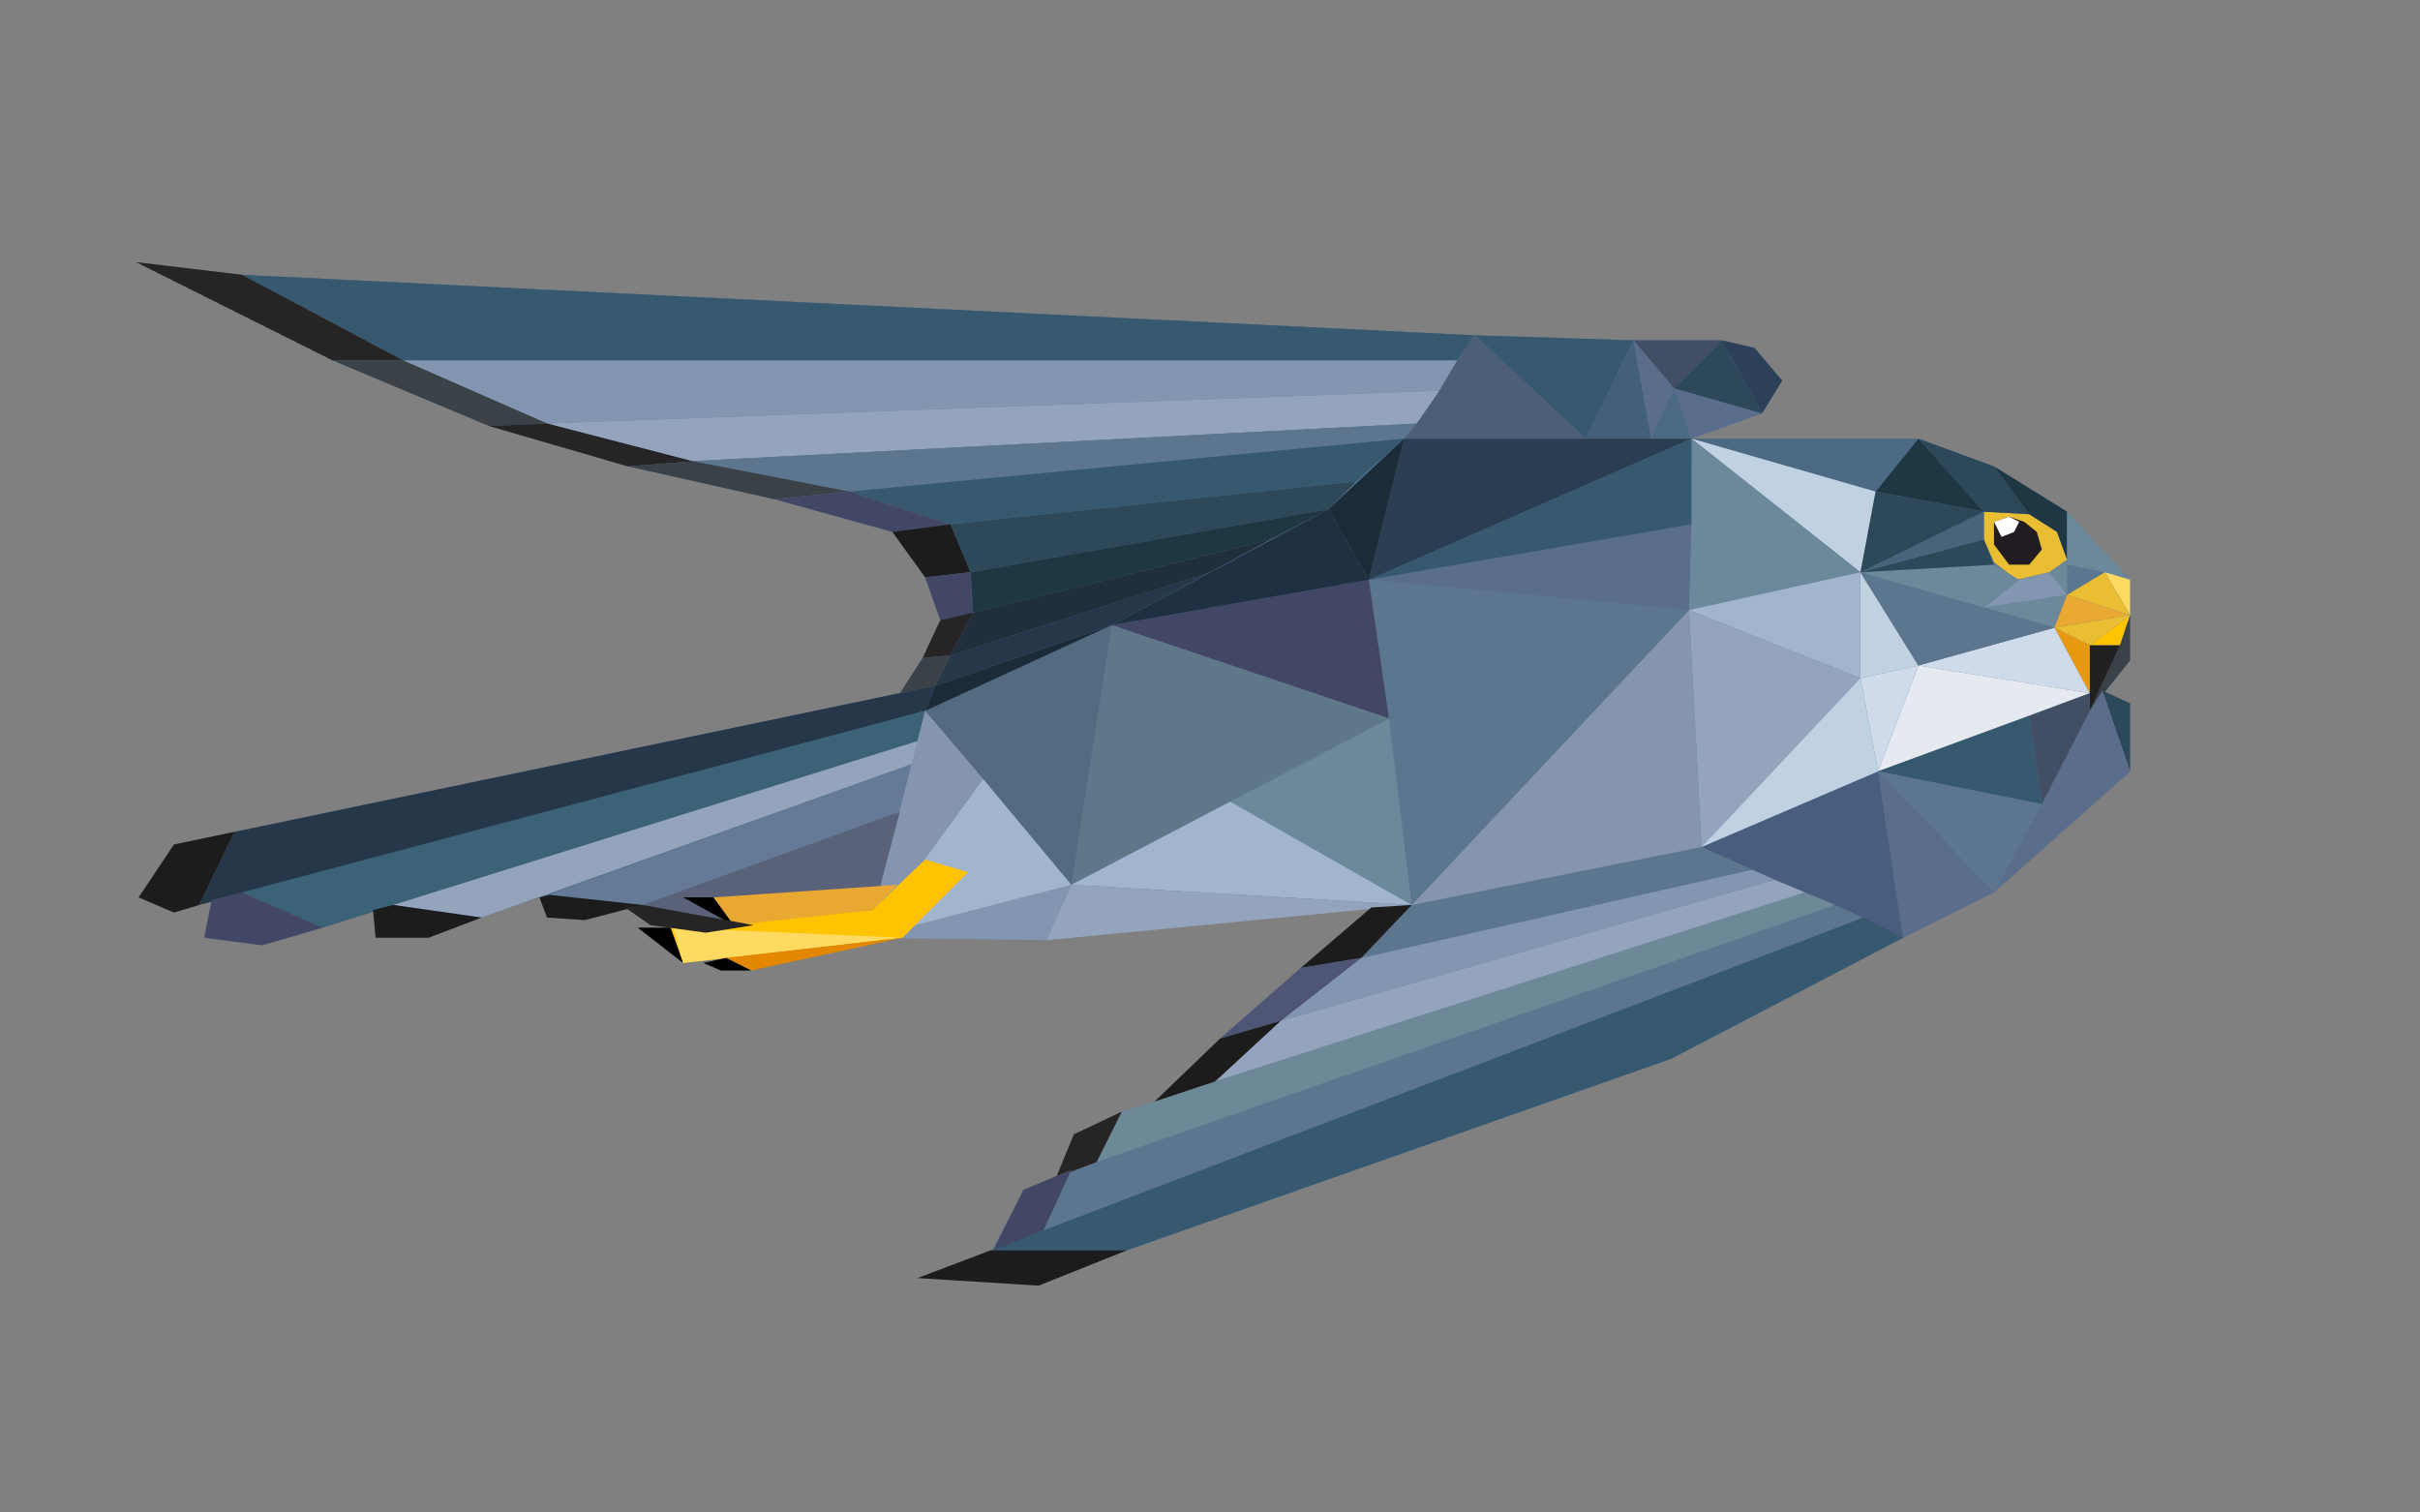 <svg class="cps-animal cps-breath" xmlns="http://www.w3.org/2000/svg" viewBox="0 0 960 600" ><rect x="0" y="0" width="960" height="600" fill="#808080" stroke="none"/><path fill="#5B768E" d="M253 368h14l-9-1-10-7-16 5-15-1-3-8-23 8-21 8h-21l-1-11-20 7-24 7-23-3 3-15-5 2-10 3-14-6 14-21 24-5 264-55 9-14 7-15-6-17-13-18-47-13-58-13-55-16-62-26-78-39 42 5 489 24 63 2h35l13 3 11 13-8 13-28 10h90l30 11 29 18 25 27v32l-16 20 5-8 11 5v27l-54 48-36 18-92 48-216 76-35 14-48-3 29-11 1-1 12-23 13-5 7-17 19-9 23-7-10 3 26-25 32-28 28-24-129 13-58-1-59 13h-12l-7-3 9-2-17 2z" data-fill="#5B768E" style="transition: all 0.2s cubic-bezier(0, 0, 0, 1) 0s; transform: none; filter: brightness(1);"></path><path fill="#E9BE32" d="m787 203 18 1 11 7 4 11-7 5-13 3-9-7-4-9z" data-fill="#E9BE32" style="transition: all 0.2s cubic-bezier(0, 0, 0, 1) 0s; transform: none; filter: brightness(1);"></path><path fill="#221D23" d="m797 205-6 2v9l6 8h8l5-6-2-7-5-4z" data-fill="#221D23" style="transition: all 0.2s cubic-bezier(0, 0, 0, 1) 0s; transform: none; filter: brightness(1);"></path><path fill="#2C4859" d="m805 204-14-19-30-11 26 29z" data-fill="#2C4859" style="transition: all 0.2s cubic-bezier(0, 0, 0, 1) 0s; transform: none; filter: brightness(1);"></path><path fill="#1F3643" d="m791 185 29 18v19l-4-11-11-7z" data-fill="#1F3643" style="transition: all 0.2s cubic-bezier(0, 0, 0, 1) 0s; transform: none; filter: brightness(1);"></path><path fill="#6C899C" d="m820 203 25 27-25-6z" data-fill="#6C899C" style="transition: all 0.2s cubic-bezier(0, 0, 0, 1) 0s; transform: none; filter: brightness(1);"></path><path fill="#FFDA61" d="M845 230v14l-10-17z" data-fill="#FFDA61" style="transition: all 0.2s cubic-bezier(0, 0, 0, 1) 0s; transform: none; filter: brightness(1);"></path><path fill="#FFC300" d="m845 244-4 12h-12z" data-fill="#FFC300" style="transition: all 0.2s cubic-bezier(0, 0, 0, 1) 0s; transform: none; filter: brightness(1);"></path><path fill="#3A4248" d="M845 244v18l-16 20 12-26z" data-fill="#3A4248" style="transition: all 0.2s cubic-bezier(0, 0, 0, 1) 0s; transform: none; filter: brightness(1);"></path><path fill="#5B768E" d="M820 224v12l15-9z" data-fill="#5B768E" style="transition: all 0.2s cubic-bezier(0, 0, 0, 1) 0s; transform: none; filter: brightness(1);"></path><path fill="#E9BE32" d="m835 227-15 9 25 8z" data-fill="#E9BE32" style="transition: all 0.2s cubic-bezier(0, 0, 0, 1) 0s; transform: none; filter: brightness(1);"></path><path fill="#6C899C" d="m820 236-33 5 28 8z" data-fill="#6C899C" style="transition: all 0.2s cubic-bezier(0, 0, 0, 1) 0s; transform: none; filter: brightness(1);"></path><path fill="#E9A832" d="m815 249 30-5-25-8z" data-fill="#E9A832" style="transition: all 0.2s cubic-bezier(0, 0, 0, 1) 0s; transform: none; filter: brightness(1);"></path><path fill="#E9BE32" d="m815 249 14 7 16-12z" data-fill="#E9BE32" style="transition: all 0.2s cubic-bezier(0, 0, 0, 1) 0s; transform: none; filter: brightness(1);"></path><path fill="#222021" d="M829 256v26l12-26z" data-fill="#222021" style="transition: all 0.2s cubic-bezier(0, 0, 0, 1) 0s; transform: none; filter: brightness(1);"></path><path fill="#E6990E" d="m815 249 14 26v-19z" data-fill="#E6990E" style="transition: all 0.2s cubic-bezier(0, 0, 0, 1) 0s; transform: none; filter: brightness(1);"></path><path fill="#CFDBEB" d="m815 249-54 15 68 11z" data-fill="#CFDBEB" style="transition: all 0.2s cubic-bezier(0, 0, 0, 1) 0s; transform: none; filter: brightness(1);"></path><path fill="#E5EAF0" d="m829 275-84 31 16-42z" data-fill="#E5EAF0" style="transition: all 0.2s cubic-bezier(0, 0, 0, 1) 0s; transform: none; filter: brightness(1);"></path><path fill="#2C4859" d="m834 274 11 5v27z" data-fill="#2C4859" style="transition: all 0.2s cubic-bezier(0, 0, 0, 1) 0s; transform: none; filter: brightness(1);"></path><path fill="#5A6E8C" d="m845 306-54 48 38-72 5-8z" data-fill="#5A6E8C" style="transition: all 0.2s cubic-bezier(0, 0, 0, 1) 0s; transform: none; filter: brightness(1);"></path><path fill="#424E64" d="M829 275v7l-19 37-5-35z" data-fill="#424E64" style="transition: all 0.2s cubic-bezier(0, 0, 0, 1) 0s; transform: none; filter: brightness(1);"></path><path fill="#36596F" d="m745 306 65 13-5-35z" data-fill="#36596F" style="transition: all 0.2s cubic-bezier(0, 0, 0, 1) 0s; transform: none; filter: brightness(1);"></path><path fill="#495E7E" d="m745 306-70 30 80 36z" data-fill="#495E7E" style="transition: all 0.2s cubic-bezier(0, 0, 0, 1) 0s; transform: none; filter: brightness(1);"></path><path fill="#5B768E" d="m810 319-19 35-46-48z" data-fill="#5B768E" style="transition: all 0.2s cubic-bezier(0, 0, 0, 1) 0s; transform: none; filter: brightness(1);"></path><path fill="#5A6E8C" d="m791 354-36 18-10-66z" data-fill="#5A6E8C" style="transition: all 0.2s cubic-bezier(0, 0, 0, 1) 0s; transform: none; filter: brightness(1);"></path><path fill="#36596F" d="m755 372-92 48-216 76h-54l346-132z" data-fill="#36596F" style="transition: all 0.2s cubic-bezier(0, 0, 0, 1) 0s; transform: none; filter: brightness(1);"></path><path fill="#5B768E" d="M739 364 414 488l11-24 303-105z" data-fill="#5B768E" style="transition: all 0.2s cubic-bezier(0, 0, 0, 1) 0s; transform: none; filter: brightness(1);"></path><path fill="#6D8997" d="M728 359 435 461l10-20 271-87z" data-fill="#6D8997" style="transition: all 0.2s cubic-bezier(0, 0, 0, 1) 0s; transform: none; filter: brightness(1);"></path><path fill="#94A4BD" d="m716 354-234 75 26-24 196-56z" data-fill="#94A4BD" style="transition: all 0.2s cubic-bezier(0, 0, 0, 1) 0s; transform: none; filter: brightness(1);"></path><path fill="#8396B1" d="m704 349-196 56 32-25 155-35z" data-fill="#8396B1" style="transition: all 0.2s cubic-bezier(0, 0, 0, 1) 0s; transform: none; filter: brightness(1);"></path><path fill="#5B768E" d="m695 345-155 35 20-21 115-23z" data-fill="#5B768E" style="transition: all 0.2s cubic-bezier(0, 0, 0, 1) 0s; transform: none; filter: brightness(1);"></path><path fill="#C0D1E2" d="m761 264-23 5v-42z" data-fill="#C0D1E2" style="transition: all 0.2s cubic-bezier(0, 0, 0, 1) 0s; transform: none; filter: brightness(1);"></path><path fill="#5B768E" d="m815 249-77-22 23 37z" data-fill="#5B768E" style="transition: all 0.2s cubic-bezier(0, 0, 0, 1) 0s; transform: none; filter: brightness(1);"></path><path fill="#6C899C" d="m820 222-7 5 7 9z" data-fill="#6C899C" style="transition: all 0.2s cubic-bezier(0, 0, 0, 1) 0s; transform: none; filter: brightness(1);"></path><path fill="#8396B1" d="m813 227 7 9-33 5 14-11z" data-fill="#8396B1" style="transition: all 0.2s cubic-bezier(0, 0, 0, 1) 0s; transform: none; filter: brightness(1);"></path><path fill="#6C899C" d="m801 230-14 11-49-14 53-3z" data-fill="#6C899C" style="transition: all 0.2s cubic-bezier(0, 0, 0, 1) 0s; transform: none; filter: brightness(1);"></path><path fill="#2C4859" d="m791 224-4-10-49 13z" data-fill="#2C4859" style="transition: all 0.2s cubic-bezier(0, 0, 0, 1) 0s; transform: none; filter: brightness(1);"></path><path fill="#49637B" d="M787 203v11l-49 13z" data-fill="#49637B" style="transition: all 0.2s cubic-bezier(0, 0, 0, 1) 0s; transform: none; filter: brightness(1);"></path><path fill="#1F3643" d="m787 203-26-29-17 21z" data-fill="#1F3643" style="transition: all 0.2s cubic-bezier(0, 0, 0, 1) 0s; transform: none; filter: brightness(1);"></path><path fill="#2C4859" d="m787 203-49 24 6-32z" data-fill="#2C4859" style="transition: all 0.2s cubic-bezier(0, 0, 0, 1) 0s; transform: none; filter: brightness(1);"></path><path fill="#4D6A85" d="M761 174h-90l73 21z" data-fill="#4D6A85" style="transition: all 0.2s cubic-bezier(0, 0, 0, 1) 0s; transform: none; filter: brightness(1);"></path><path fill="#C0D1E2" d="m671 174 67 53 6-32z" data-fill="#C0D1E2" style="transition: all 0.2s cubic-bezier(0, 0, 0, 1) 0s; transform: none; filter: brightness(1);"></path><path fill="#CFDBEB" d="m761 264-23 5 7 37z" data-fill="#CFDBEB" style="transition: all 0.2s cubic-bezier(0, 0, 0, 1) 0s; transform: none; filter: brightness(1);"></path><path fill="#6C899C" d="m671 174-1 68 68-15z" data-fill="#6C899C" style="transition: all 0.2s cubic-bezier(0, 0, 0, 1) 0s; transform: none; filter: brightness(1);"></path><path fill="#A1B6CE" d="M738 227v42l-68-27z" data-fill="#A1B6CE" style="transition: all 0.2s cubic-bezier(0, 0, 0, 1) 0s; transform: none; filter: brightness(1);"></path><path fill="#94A4BD" d="m738 269-63 67-5-94z" data-fill="#94A4BD" style="transition: all 0.2s cubic-bezier(0, 0, 0, 1) 0s; transform: none; filter: brightness(1);"></path><path fill="#C0D1E2" d="m738 269-63 67 70-30z" data-fill="#C0D1E2" style="transition: all 0.2s cubic-bezier(0, 0, 0, 1) 0s; transform: none; filter: brightness(1);"></path><path fill="#8695AF" d="M670 242 560 359l115-23z" data-fill="#8695AF" style="transition: all 0.2s cubic-bezier(0, 0, 0, 1) 0s; transform: none; filter: brightness(1);"></path><path fill="#5A6E8C" d="m671 208-128 22 127 12z" data-fill="#5A6E8C" style="transition: all 0.2s cubic-bezier(0, 0, 0, 1) 0s; transform: none; filter: brightness(1);"></path><path fill="#5B768E" d="m670 242-127-12 17 129z" data-fill="#5B768E" style="transition: all 0.2s cubic-bezier(0, 0, 0, 1) 0s; transform: none; filter: brightness(1);"></path><path fill="#424766" d="m543 230-102 18 110 37z" data-fill="#424766" style="transition: all 0.2s cubic-bezier(0, 0, 0, 1) 0s; transform: none; filter: brightness(1);"></path><path fill="#6C899C" d="m551 285 9 74-72-41z" data-fill="#6C899C" style="transition: all 0.2s cubic-bezier(0, 0, 0, 1) 0s; transform: none; filter: brightness(1);"></path><path fill="#5E7789" d="m551 285-126 66 16-103z" data-fill="#5E7789" style="transition: all 0.2s cubic-bezier(0, 0, 0, 1) 0s; transform: none; filter: brightness(1);"></path><path fill="#546A80" d="m441 248-74 34 58 69z" data-fill="#546A80" style="transition: all 0.2s cubic-bezier(0, 0, 0, 1) 0s; transform: none; filter: brightness(1);"></path><path fill="#A1B6CE" d="m560 359-135-8 63-33z" data-fill="#A1B6CE" style="transition: all 0.2s cubic-bezier(0, 0, 0, 1) 0s; transform: none; filter: brightness(1);"></path><path fill="#94A4BD" d="m560 359-145 14 10-22z" data-fill="#94A4BD" style="transition: all 0.2s cubic-bezier(0, 0, 0, 1) 0s; transform: none; filter: brightness(1);"></path><path fill="#8396B1" d="m415 373-71-1 81-21z" data-fill="#8396B1" style="transition: all 0.2s cubic-bezier(0, 0, 0, 1) 0s; transform: none; filter: brightness(1);"></path><path fill="#1C2B38" d="m441 248-70 24-4 10z" data-fill="#1C2B38" style="transition: all 0.2s cubic-bezier(0, 0, 0, 1) 0s; transform: none; filter: brightness(1);"></path><path fill="#263749" d="M371 272 93 330l-14 29 288-77z" data-fill="#263749" style="transition: all 0.2s cubic-bezier(0, 0, 0, 1) 0s; transform: none; filter: brightness(1);"></path><path fill="#3C6277" d="m364 294-236 74-32-14 271-72z" data-fill="#3C6277" style="transition: all 0.2s cubic-bezier(0, 0, 0, 1) 0s; transform: none; filter: brightness(1);"></path><path fill="#94A4BD" d="m156 359 35 5 171-61 2-9z" data-fill="#94A4BD" style="transition: all 0.2s cubic-bezier(0, 0, 0, 1) 0s; transform: none; filter: brightness(1);"></path><path fill="#647A96" d="m357 322-102 37-37-4 144-52z" data-fill="#647A96" style="transition: all 0.2s cubic-bezier(0, 0, 0, 1) 0s; transform: none; filter: brightness(1);"></path><path fill="#A1B6CE" d="m390 309-46 63 81-21z" data-fill="#A1B6CE" style="transition: all 0.2s cubic-bezier(0, 0, 0, 1) 0s; transform: none; filter: brightness(1);"></path><path fill="#8695AF" d="m367 282-23 90 46-63z" data-fill="#8695AF" style="transition: all 0.2s cubic-bezier(0, 0, 0, 1) 0s; transform: none; filter: brightness(1);"></path><path fill="#36596F" d="m671 174-128 56 128-22z" data-fill="#36596F" style="transition: all 0.2s cubic-bezier(0, 0, 0, 1) 0s; transform: none; filter: brightness(1);"></path><path fill="#2A3D52" d="M671 174H557l-14 56z" data-fill="#2A3D52" style="transition: all 0.2s cubic-bezier(0, 0, 0, 1) 0s; transform: none; filter: brightness(1);"></path><path fill="#263749" d="m441 248 39-21-103 33-6 12z" data-fill="#263749" style="transition: all 0.2s cubic-bezier(0, 0, 0, 1) 0s; transform: none; filter: brightness(1);"></path><path fill="#1F3043" d="m441 248 86-46 16 28z" data-fill="#1F3043" style="transition: all 0.2s cubic-bezier(0, 0, 0, 1) 0s; transform: none; filter: brightness(1);"></path><path fill="#5A6E8C" d="m671 174 28-10-35-10z" data-fill="#5A6E8C" style="transition: all 0.2s cubic-bezier(0, 0, 0, 1) 0s; transform: none; filter: brightness(1);"></path><path fill="#2C4859" d="m664 154 35 10-16-29z" data-fill="#2C4859" style="transition: all 0.2s cubic-bezier(0, 0, 0, 1) 0s; transform: none; filter: brightness(1);"></path><path fill="#2C4159" d="m699 164 8-13-11-13-13-3z" data-fill="#2C4159" style="transition: all 0.2s cubic-bezier(0, 0, 0, 1) 0s; transform: none; filter: brightness(1);"></path><path fill="#424E64" d="M683 135h-35l16 19z" data-fill="#424E64" style="transition: all 0.2s cubic-bezier(0, 0, 0, 1) 0s; transform: none; filter: brightness(1);"></path><path fill="#36596F" d="m648 135-63-2 44 41z" data-fill="#36596F" style="transition: all 0.2s cubic-bezier(0, 0, 0, 1) 0s; transform: none; filter: brightness(1);"></path><path fill="#446078" d="m648 135-19 39h26z" data-fill="#446078" style="transition: all 0.2s cubic-bezier(0, 0, 0, 1) 0s; transform: none; filter: brightness(1);"></path><path fill="#5A6E8C" d="m664 154-9 20-7-39z" data-fill="#5A6E8C" style="transition: all 0.2s cubic-bezier(0, 0, 0, 1) 0s; transform: none; filter: brightness(1);"></path><path fill="#4D6A85" d="m664 154 7 20h-16z" data-fill="#4D6A85" style="transition: all 0.2s cubic-bezier(0, 0, 0, 1) 0s; transform: none; filter: brightness(1);"></path><path fill="#4D5E79" d="m585 133-28 41h72z" data-fill="#4D5E79" style="transition: all 0.2s cubic-bezier(0, 0, 0, 1) 0s; transform: none; filter: brightness(1);"></path><path fill="#1C2B38" d="m557 174-30 28 16 28z" data-fill="#1C2B38" style="transition: all 0.2s cubic-bezier(0, 0, 0, 1) 0s; transform: none; filter: brightness(1);"></path><path fill="#36596F" d="M585 133 96 109l64 34h418z" data-fill="#36596F" style="transition: all 0.2s cubic-bezier(0, 0, 0, 1) 0s; transform: none; filter: brightness(1);"></path><path fill="#8396B1" d="m571 155-354 13-57-25h418z" data-fill="#8396B1" style="transition: all 0.2s cubic-bezier(0, 0, 0, 1) 0s; transform: none; filter: brightness(1);"></path><path fill="#94A4BD" d="m562 168-289 15-56-15 354-13z" data-fill="#94A4BD" style="transition: all 0.2s cubic-bezier(0, 0, 0, 1) 0s; transform: none; filter: brightness(1);"></path><path fill="#5B768E" d="m557 174-220 21-64-12 289-15z" data-fill="#5B768E" style="transition: all 0.2s cubic-bezier(0, 0, 0, 1) 0s; transform: none; filter: brightness(1);"></path><path fill="#36596F" d="m538 191-161 17-40-13 220-21z" data-fill="#36596F" style="transition: all 0.2s cubic-bezier(0, 0, 0, 1) 0s; transform: none; filter: brightness(1);"></path><path fill="#2C4859" d="m527 202-142 25-8-19 161-17z" data-fill="#2C4859" style="transition: all 0.2s cubic-bezier(0, 0, 0, 1) 0s; transform: none; filter: brightness(1);"></path><path fill="#1F3643" d="m527 202-142 25 1 16 118-29z" data-fill="#1F3643" style="transition: all 0.2s cubic-bezier(0, 0, 0, 1) 0s; transform: none; filter: brightness(1);"></path><path fill="#202F3B" d="m480 227-103 33 9-17 118-29z" data-fill="#202F3B" style="transition: all 0.2s cubic-bezier(0, 0, 0, 1) 0s; transform: none; filter: brightness(1);"></path><path fill="#596278" d="m255 359 44 8 50-14 1-5 7-26-102 37Z" data-fill="#596278" style="transition: all 0.2s cubic-bezier(0, 0, 0, 1) 0s; transform: none; filter: brightness(1);"></path><path fill="#FFF" d="m791 207 3 6 5-2 2-4-4-2z" data-fill="#FFF" style="transition: all 0.2s cubic-bezier(0, 0, 0, 1) 0s; transform: none; filter: brightness(1);"></path><path fill="#FFC300" d="m384 346-26 26-87 10-5-14 80-7 21-20z" data-fill="#FFC300" style="transition: all 0.2s cubic-bezier(0, 0, 0, 1) 0s; transform: none; filter: brightness(1);"></path><path fill="#E9A832" d="m356 351-73 5 8 11 55-6z" data-fill="#E9A832" style="transition: all 0.2s cubic-bezier(0, 0, 0, 1) 0s; transform: none; filter: brightness(1);"></path><path fill="#000" d="m291 367-20-11h12zM271 382l-18-14h13z" data-fill="#000" style="transition: all 0.2s cubic-bezier(0, 0, 0, 1) 0s; transform: none; filter: brightness(1);"></path><path fill="#FFDA61" d="m267 368 91 4-87 10z" data-fill="#FFDA61" style="transition: all 0.2s cubic-bezier(0, 0, 0, 1) 0s; transform: none; filter: brightness(1);"></path><path fill="#E38700" d="m358 372-60 13-10-5 70-8Z" data-fill="#E38700" style="transition: all 0.2s cubic-bezier(0, 0, 0, 1) 0s; transform: none; filter: brightness(1);"></path><path fill="#000" d="M298 385h-12l-7-3 9-2z" data-fill="#000" style="transition: all 0.2s cubic-bezier(0, 0, 0, 1) 0s; transform: none; filter: brightness(1);"></path><path fill="#262424" d="M160 143h-28l-78-39 42 5z" data-fill="#262424" style="transition: all 0.2s cubic-bezier(0, 0, 0, 1) 0s; transform: none; filter: brightness(1);"></path><path fill="#3A4248" d="m217 168-23 1-62-26h28z" data-fill="#3A4248" style="transition: all 0.2s cubic-bezier(0, 0, 0, 1) 0s; transform: none; filter: brightness(1);"></path><path fill="#262424" d="m217 168-23 1 55 16 26-2z" data-fill="#262424" style="transition: all 0.2s cubic-bezier(0, 0, 0, 1) 0s; transform: none; filter: brightness(1);"></path><path fill="#3A4248" d="m337 195-30 3-58-13 26-2" data-fill="#3A4248" style="transition: all 0.2s cubic-bezier(0, 0, 0, 1) 0s; transform: none; filter: brightness(1);"></path><path fill="#424766" d="m337 195-30 3 47 13 23-3z" data-fill="#424766" style="transition: all 0.2s cubic-bezier(0, 0, 0, 1) 0s; transform: none; filter: brightness(1);"></path><path fill="#1C1C1C" d="m377 208-23 3 13 18 18-2z" data-fill="#1C1C1C" style="transition: all 0.2s cubic-bezier(0, 0, 0, 1) 0s; transform: none; filter: brightness(1);"></path><path fill="#424766" d="m385 227-18 2 6 17 13-3z" data-fill="#424766" style="transition: all 0.2s cubic-bezier(0, 0, 0, 1) 0s; transform: none; filter: brightness(1);"></path><path fill="#262424" d="m386 243-13 3-7 15 11-1z" data-fill="#262424" style="transition: all 0.2s cubic-bezier(0, 0, 0, 1) 0s; transform: none; filter: brightness(1);"></path><path fill="#3A4248" d="m377 260-11 1-9 14 14-3z" data-fill="#3A4248" style="transition: all 0.2s cubic-bezier(0, 0, 0, 1) 0s; transform: none; filter: brightness(1);"></path><path fill="#1C1C1C" d="m560 359-16 1-28 24 24-4z" data-fill="#1C1C1C" style="transition: all 0.2s cubic-bezier(0, 0, 0, 1) 0s; transform: none; filter: brightness(1);"></path><path fill="#4F5575" d="m540 380-24 4-32 28 24-7z" data-fill="#4F5575" style="transition: all 0.2s cubic-bezier(0, 0, 0, 1) 0s; transform: none; filter: brightness(1);"></path><path fill="#1C1C1C" d="m508 405-24 7-26 25 24-8z" data-fill="#1C1C1C" style="transition: all 0.2s cubic-bezier(0, 0, 0, 1) 0s; transform: none; filter: brightness(1);"></path><path fill="#262424" d="m445 441-19 9-7 17 16-6z" data-fill="#262424" style="transition: all 0.2s cubic-bezier(0, 0, 0, 1) 0s; transform: none; filter: brightness(1);"></path><path fill="#424766" d="m425 464-19 8-12 24 20-8z" data-fill="#424766" style="transition: all 0.2s cubic-bezier(0, 0, 0, 1) 0s; transform: none; filter: brightness(1);"></path><path fill="#1C1C1C" d="m447 496-35 14-48-3 29-11zM93 330l-24 5-14 21 14 6 10-3z" data-fill="#1C1C1C" style="transition: all 0.2s cubic-bezier(0, 0, 0, 1) 0s; transform: none; filter: brightness(1);"></path><path fill="#424766" d="m96 354-12 3-3 15 23 3 24-7z" data-fill="#424766" style="transition: all 0.2s cubic-bezier(0, 0, 0, 1) 0s; transform: none; filter: brightness(1);"></path><path fill="#1C1C1C" d="m191 364-21 8h-21l-1-11 8-2zM255 359l-23 6-15-1-3-8 4-1z" data-fill="#1C1C1C" style="transition: all 0.2s cubic-bezier(0, 0, 0, 1) 0s; transform: none; filter: brightness(1);"></path><path fill="#262424" d="m299 367-19 3-22-3-10-7 7-1z" data-fill="#262424" style="transition: all 0.2s cubic-bezier(0, 0, 0, 1) 0s; transform: none; filter: brightness(1);"></path></svg>